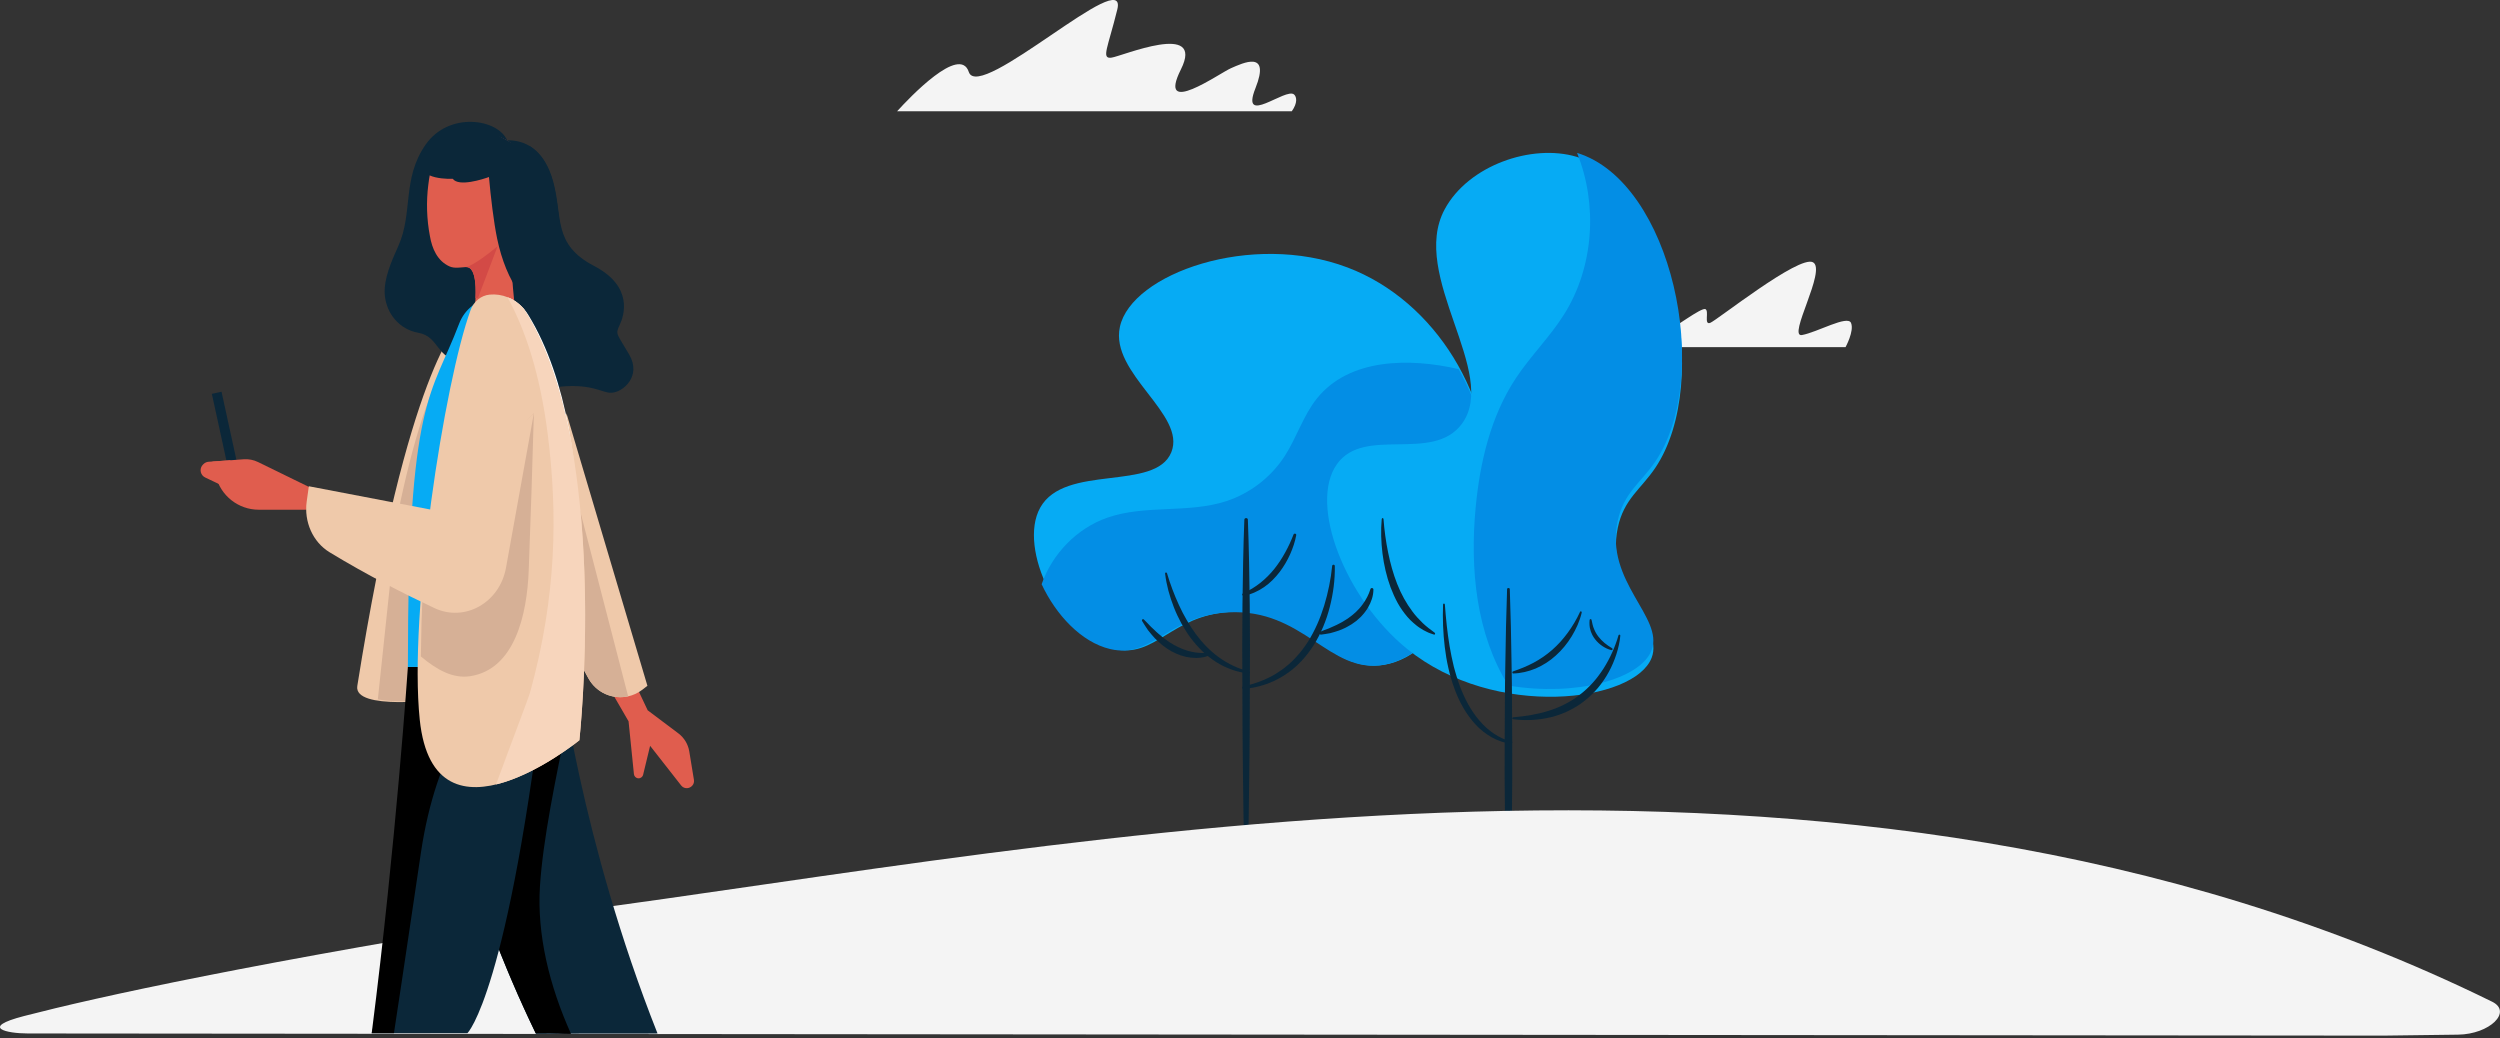 <svg xmlns="http://www.w3.org/2000/svg" width="590" height="245" viewBox="0 0 590 245">
  <rect x="0" y="0" width="590" height="245" fill="#333333" stroke="none"/>
  <g fill="none">
    <path fill="#F4F4F4" d="M382.397,81.928 C382.397,81.928 391.214,73.741 392.509,75.172 C393.803,76.603 392.589,78.272 393.803,77.874 C395.016,77.477 401.488,72.548 402.459,72.946 C403.43,73.343 402.054,76.762 403.591,76.205 C405.128,75.649 424.543,60.147 427.86,61.896 C431.177,63.644 421.712,79.702 425.271,79.067 C428.831,78.431 436.031,74.297 436.84,76.205 C437.648,78.113 435.545,81.928 435.545,81.928 L382.397,81.928 Z"/>
    <path fill="#06ABF4" d="M351.362,116.383 C350.411,133.334 340.592,154.41 326.789,156.878 C313.932,159.176 308.132,143.447 290.385,144.418 C276.278,145.19 272.717,155.524 262.78,153.14 C250.088,150.096 240.128,129.457 245.488,119.809 C251.287,109.369 272.654,116.068 276.431,106.727 C280.045,97.788 261.893,88.174 264.296,77.134 C267.028,64.59 295.351,54.549 317.991,63.117 C339.028,71.078 352.608,94.14 351.362,116.383"/>
    <path fill="#038EE5" d="M310.86,93.955 C307.559,98.029 306.026,103.269 303.168,107.671 C299.937,112.647 294.984,116.457 289.375,118.281 C280.357,121.212 270.27,119.05 261.316,122.176 C254.158,124.675 248.332,130.68 245.826,137.877 C249.174,145.063 255.187,151.569 261.975,153.17 C272.002,155.536 275.596,145.282 289.831,144.516 C307.739,143.553 313.591,159.16 326.566,156.88 C340.494,154.431 350.402,133.518 351.361,116.698 C351.943,106.488 349.318,96.107 344.233,87.114 C332.517,84.391 318.445,84.593 310.86,93.955"/>
    <path fill="#06ABF4" d="M389.794,155.221 C385.798,165.681 352.859,169.993 332.093,153.157 C317.569,141.382 308.742,119.052 315.526,109.528 C321.972,100.477 338.04,109.267 344.948,100.094 C353.984,88.095 332.489,65.09 340.949,49.389 C346.527,39.037 361.492,33.847 372.084,37.008 C394.564,43.716 404.398,89.953 390.651,110.412 C387.262,115.456 383.233,117.752 381.796,124.562 C378.762,138.94 392.761,147.454 389.794,155.221"/>
    <path fill="#038EE5" d="M390.636,108.944 C404.382,88.672 394.605,42.923 372.187,36.088 C377.131,48.316 376.151,63.074 369.101,74.237 C365.735,79.568 361.195,84.03 357.722,89.289 C351.816,98.23 349.261,109.08 348.25,119.82 C346.891,134.254 348.366,149.587 355.96,161.787 C371.964,164.472 387.144,160.282 389.777,153.45 C392.751,145.736 378.718,137.279 381.76,122.999 C383.201,116.234 387.239,113.954 390.636,108.944"/>
    <path fill="#0B2739" d="M294.496,122.622 C294.751,129.286 294.859,135.95 294.939,142.614 L294.992,152.61 L294.96,162.606 L294.923,172.602 C294.914,175.934 294.857,179.266 294.826,182.598 C294.764,189.262 294.655,195.926 294.496,202.59 C294.491,202.792 294.302,202.952 294.072,202.948 C293.849,202.944 293.671,202.785 293.667,202.59 C293.507,195.926 293.399,189.262 293.336,182.598 C293.306,179.266 293.249,175.934 293.24,172.602 L293.203,162.606 L293.171,152.61 L293.223,142.614 C293.303,135.95 293.412,129.286 293.667,122.622 C293.674,122.42 293.866,122.262 294.095,122.268 C294.315,122.275 294.488,122.432 294.496,122.622"/>
    <path fill="#0B2739" d="M305.913 126.281C305.634 127.855 305.112 129.357 304.462 130.828 303.801 132.292 302.975 133.704 301.973 135.021 300.961 136.329 299.779 137.56 298.354 138.54 296.94 139.525 295.3 140.268 293.57 140.598 293.391 140.632 293.215 140.529 293.178 140.366 293.147 140.232 293.219 140.101 293.346 140.04L293.357 140.034C294.101 139.674 294.826 139.317 295.509 138.9 296.186 138.476 296.843 138.037 297.455 137.544 298.679 136.562 299.787 135.455 300.757 134.24 301.723 133.023 302.577 131.721 303.318 130.36 304.066 129.004 304.725 127.584 305.272 126.15L305.277 126.136C305.336 125.981 305.524 125.898 305.696 125.952 305.849 126 305.938 126.141 305.913 126.281M275.411 135.279C276.167 137.85 277.12 140.366 278.227 142.781 278.789 143.986 279.382 145.173 280.055 146.311 280.707 147.461 281.432 148.563 282.205 149.625 283.767 151.734 285.592 153.641 287.71 155.163 288.761 155.939 289.905 156.576 291.088 157.14 292.27 157.718 293.531 158.105 294.809 158.487L294.829 158.493C294.949 158.529 295.018 158.656 294.982 158.777 294.949 158.889 294.84 158.956 294.73 158.938 294.06 158.832 293.371 158.787 292.71 158.605 292.376 158.527 292.04 158.454 291.71 158.361L290.728 158.042C289.438 157.567 288.163 156.996 287.004 156.23 285.834 155.486 284.728 154.63 283.733 153.663 282.729 152.702 281.824 151.645 280.986 150.542 280.164 149.428 279.434 148.251 278.764 147.045 278.113 145.83 277.521 144.585 277.026 143.303 276.027 140.742 275.284 138.092 274.963 135.36 274.948 135.234 275.037 135.12 275.162 135.105 275.274 135.092 275.376 135.162 275.407 135.268L275.411 135.279zM315.017 133.572C315.073 136.836 314.643 140.074 313.833 143.244 313.024 146.41 311.764 149.493 310.002 152.315 308.217 155.111 305.878 157.646 302.999 159.429 302.296 159.898 301.534 160.269 300.787 160.658 300.403 160.834 300.007 160.985 299.619 161.149L299.035 161.387 298.433 161.581C296.843 162.141 295.174 162.416 293.522 162.606 293.35 162.626 293.193 162.506 293.173 162.337 293.154 162.181 293.259 162.037 293.413 162.002L293.425 162C296.587 161.265 299.625 160.113 302.203 158.282 302.529 158.06 302.854 157.838 303.156 157.585 303.462 157.337 303.779 157.103 304.074 156.844L304.942 156.047C305.23 155.782 305.485 155.481 305.763 155.205 306.839 154.063 307.795 152.813 308.645 151.492 310.326 148.836 311.584 145.915 312.515 142.89 312.974 141.375 313.368 139.835 313.678 138.276 314.003 136.723 314.238 135.136 314.389 133.565L314.39 133.548C314.406 133.38 314.559 133.256 314.732 133.271 314.893 133.286 315.014 133.418 315.017 133.572"/>
    <path fill="#0B2739" d="M324.127 139.132C324.121 140.667 323.605 142.085 322.852 143.377 322.68 143.712 322.452 144.007 322.232 144.31 322.023 144.621 321.773 144.899 321.524 145.177L321.145 145.59 320.732 145.966 320.316 146.34 320.107 146.527 319.881 146.689 318.973 147.332C318.663 147.536 318.336 147.708 318.014 147.886 317.379 148.267 316.686 148.516 316.012 148.798 315.329 149.057 314.618 149.226 313.925 149.429 313.212 149.559 312.5 149.683 311.788 149.77 311.589 149.794 311.407 149.654 311.383 149.456 311.363 149.293 311.455 149.141 311.599 149.079L311.629 149.067C312.277 148.791 312.928 148.556 313.573 148.318 314.197 148.027 314.834 147.777 315.443 147.482 316.033 147.146 316.665 146.894 317.214 146.51 317.493 146.326 317.79 146.17 318.064 145.981L318.864 145.389C319.139 145.201 319.369 144.965 319.624 144.756L319.998 144.432 320.338 144.076C320.57 143.843 320.809 143.616 321.008 143.355 321.215 143.101 321.434 142.855 321.618 142.583 322.385 141.53 323.03 140.321 323.403 139.076L323.418 139.028C323.476 138.837 323.677 138.729 323.869 138.786 324.026 138.832 324.127 138.977 324.127 139.132M285.727 154.537C284.228 155.25 282.614 155.376 281.028 155.207 279.437 155.035 277.892 154.477 276.456 153.702 275.021 152.91 273.726 151.844 272.558 150.646 271.972 150.048 271.461 149.365 270.926 148.72 270.447 148.015 269.979 147.305 269.544 146.573 269.463 146.436 269.494 146.25 269.613 146.157 269.711 146.081 269.838 146.091 269.926 146.174L269.943 146.191C270.532 146.752 271.076 147.347 271.63 147.925L272.499 148.736C272.791 149 273.051 149.307 273.365 149.537 273.977 150.015 274.538 150.569 275.182 150.974 275.495 151.192 275.793 151.441 276.116 151.635 276.44 151.828 276.767 152.012 277.086 152.214 278.395 152.941 279.772 153.495 281.199 153.812 282.619 154.119 284.119 154.218 285.557 153.974L285.589 153.968C285.731 153.944 285.863 154.056 285.884 154.218 285.902 154.356 285.834 154.486 285.727 154.537M356.311 139.006C356.523 144.926 356.646 150.846 356.73 156.767 356.856 162.687 356.835 168.608 356.881 174.528 356.934 180.448 356.885 186.369 356.816 192.289L356.629 201.17C356.605 202.65 356.534 204.13 356.489 205.61 356.44 207.09 356.386 208.57 356.311 210.05 356.304 210.183 356.156 210.287 355.981 210.283 355.815 210.278 355.683 210.175 355.675 210.05 355.6 208.57 355.546 207.09 355.498 205.61 355.452 204.13 355.381 202.65 355.357 201.17L355.17 192.289C355.101 186.369 355.052 180.448 355.105 174.528 355.151 168.608 355.13 162.687 355.257 156.767 355.34 150.846 355.463 144.926 355.675 139.006 355.681 138.872 355.826 138.767 356.002 138.771 356.171 138.774 356.305 138.878 356.311 139.006M373.285 144.58C372.812 146.601 371.961 148.449 370.928 150.161 369.891 151.87 368.622 153.407 367.181 154.697 365.753 156.007 364.127 157.027 362.425 157.766 360.712 158.472 358.919 158.901 357.123 158.941 357.004 158.944 356.905 158.835 356.903 158.699 356.901 158.585 356.968 158.488 357.058 158.457 358.748 157.876 360.38 157.232 361.932 156.402 363.481 155.575 364.944 154.568 366.299 153.39 366.974 152.797 367.618 152.158 368.238 151.486 368.849 150.803 369.434 150.087 369.987 149.334 371.086 147.829 372.079 146.177 372.881 144.421L372.889 144.403C372.944 144.283 373.073 144.237 373.177 144.3 373.268 144.354 373.31 144.472 373.285 144.58M382.396 150.02C382.265 151.53 381.916 152.987 381.459 154.42 380.991 155.846 380.412 157.244 379.682 158.565 378.253 161.222 376.268 163.6 373.883 165.454 372.707 166.405 371.398 167.173 370.048 167.82 369.381 168.168 368.669 168.404 367.976 168.677 367.624 168.799 367.265 168.9 366.911 169.012L366.378 169.175C366.198 169.222 366.016 169.257 365.835 169.299 362.948 169.981 359.976 170.112 357.097 169.735 356.975 169.719 356.89 169.605 356.905 169.48 356.919 169.371 357.006 169.29 357.108 169.282 359.967 169.043 362.767 168.597 365.433 167.766 365.769 167.672 366.096 167.553 366.423 167.431 366.749 167.31 367.079 167.201 367.402 167.071 368.037 166.79 368.677 166.522 369.29 166.196 369.918 165.903 370.505 165.531 371.103 165.183 371.675 164.79 372.258 164.416 372.805 163.987 373.912 163.148 374.923 162.182 375.872 161.153 376.814 160.115 377.654 158.976 378.426 157.785 379.187 156.587 379.869 155.327 380.458 154.014 381.053 152.707 381.565 151.338 381.96 149.95L381.963 149.936C381.998 149.816 382.121 149.747 382.237 149.782 382.341 149.813 382.405 149.914 382.396 150.02"/>
    <path fill="#0B2739" d="M380.291 153.434C379.534 153.253 378.849 152.919 378.198 152.495 377.549 152.07 376.961 151.529 376.464 150.897 376.204 150.589 376.005 150.233 375.802 149.881 375.702 149.703 375.636 149.506 375.553 149.32L375.436 149.036 375.352 148.74C375.098 147.957 375.077 147.12 375.148 146.328 375.16 146.193 375.273 146.094 375.402 146.107 375.505 146.117 375.585 146.196 375.607 146.296L375.613 146.322C375.772 147.059 375.897 147.77 376.187 148.421 376.448 149.078 376.79 149.694 377.223 150.243 377.647 150.799 378.144 151.3 378.688 151.755 379.231 152.203 379.83 152.616 380.438 152.969L380.455 152.978C380.567 153.044 380.609 153.194 380.547 153.313 380.495 153.411 380.389 153.458 380.291 153.434M356.682 175.444C355.071 175.382 353.557 174.817 352.135 174.059 351.427 173.669 350.752 173.214 350.106 172.714 349.79 172.454 349.474 172.191 349.171 171.914 348.879 171.625 348.565 171.357 348.29 171.047 346.022 168.632 344.365 165.625 343.231 162.469 342.073 159.312 341.357 156.002 340.962 152.674 340.56 149.345 340.438 145.993 340.56 142.661 340.564 142.533 340.664 142.433 340.783 142.438 340.892 142.443 340.979 142.538 340.988 142.653 341.239 145.96 341.557 149.246 342.102 152.481 342.369 154.098 342.711 155.695 343.09 157.277 343.313 158.056 343.5 158.85 343.753 159.616L344.115 160.772 344.527 161.907C345.653 164.91 347.152 167.755 349.182 170.1 350.184 171.283 351.338 172.31 352.598 173.161 353.858 173.995 355.259 174.675 356.706 174.981L356.731 174.986C356.846 175.011 356.922 175.132 356.899 175.257 356.879 175.37 356.785 175.448 356.682 175.444M326.508 122.498C326.708 125.15 327.067 127.789 327.589 130.358 328.105 132.929 328.803 135.439 329.734 137.81 330.664 140.183 331.878 142.378 333.34 144.327 334.065 145.313 334.889 146.192 335.755 147.038 336.631 147.874 337.592 148.593 338.587 149.325L338.598 149.333C338.696 149.405 338.724 149.553 338.66 149.664 338.609 149.754 338.513 149.792 338.426 149.764 338.136 149.672 337.845 149.574 337.555 149.468 337.262 149.368 336.976 149.248 336.7 149.102 336.422 148.96 336.134 148.834 335.861 148.675L335.056 148.167C334.782 148.003 334.536 147.795 334.278 147.602 334.023 147.404 333.768 147.204 333.533 146.977 333.294 146.756 333.046 146.543 332.814 146.311L332.143 145.583C331.28 144.578 330.504 143.474 329.846 142.291 329.2 141.1 328.644 139.857 328.161 138.583 327.221 136.022 326.615 133.339 326.267 130.635 325.946 127.924 325.831 125.197 326.089 122.481 326.101 122.35 326.205 122.255 326.321 122.27 326.422 122.282 326.499 122.375 326.507 122.487L326.508 122.498z"/>
    <path fill="#F4F4F4" d="M6.556,243.898 C130.096,244.011 315.405,244.181 562.484,244.407 C570.308,244.305 576.176,244.229 580.088,244.178 C587.587,244.08 592.981,238.782 588.139,236.402 C433.737,160.526 253.025,199.705 133.545,215.324 C59.567,227.204 22.875,235.326 5.664,239.787 C-4.907,242.526 1.661,243.894 6.556,243.898 Z"/>
    <path fill="#F4F4F4" d="M93.146,26.265 C94.569,24.257 94.311,22.833 93.678,22.292 C91.716,20.617 80.936,29.973 84.576,20.816 C88.217,11.659 81.543,14.908 78.812,16.089 C76.082,17.271 61.216,27.905 66.98,16.385 C72.744,4.865 52.98,13.318 50.553,13.614 C48.125,13.909 49.755,11.251 51.971,2.235 C54.655,-8.686 19.348,24.36 16.921,16.976 C14.802,10.526 2.964,23.002 0,26.265 L93.146,26.265 Z" transform="translate(211.712)"/>
    <g transform="translate(47.344 28.753)">
      <path fill="#0B2739" d="M84.734,128.64 C84.734,128.64 89.697,169.448 107.834,215.15 C103.225,215.247 98.623,215.076 79.15,215.247 C67.492,191.057 57.025,161.391 53.601,128.64 C74.357,128.64 84.734,128.64 84.734,128.64 Z"/>
      <path fill="#000" d="M79.067,215.076 C75.246,207.153 71.671,198.872 68.311,189.857 C66.461,180.11 66.335,170.663 67.211,161.955 C71.265,151.037 76.471,139.344 81.914,128.64 L84.735,128.64 C84.735,128.64 85.289,133.188 86.698,140.937 C83.767,155.073 80.788,169.383 80.084,180.422 C79.362,191.732 82.261,203.801 87.416,215.247 C83.946,215.247 84.617,215.016 79.067,215.076 Z"/>
      <path fill="#EFC9AA" d="M56.683,136.304 C56.683,136.304 36.038,139.047 36.979,133.133 C48.948,57.899 60.977,47.718 60.977,47.718 L56.683,136.304 Z"/>
      <path fill="#D6B096" d="M46.347,93.552 C50.1,74.88 54.361,61.906 59.13,54.628 L54.766,116.642 L56.683,136.304 C56.678,136.304 47.618,137.357 41.825,136.304 L46.347,93.552 Z"/>
      <path fill="#0B2739" d="M48.916,128.64 C48.916,128.64 55.853,157.972 40.378,215.076 L62.967,215.076 C62.967,215.076 72.664,205.78 81.584,128.64 L48.916,128.64 Z"/>
      <polygon fill="#0B2739" points="4.937 63.694 9.472 84.472 7.186 84.973 2.651 64.196"/>
      <path fill="#E05D4E" d="M100.998,141.481 L102.262,153.937 C102.317,154.476 102.751,154.895 103.29,154.93 C103.825,154.964 104.307,154.608 104.433,154.086 L106.083,147.259 L113.392,156.594 C114.482,157.985 116.705,157.006 116.419,155.26 L115.325,148.586 C115.046,146.882 114.121,145.352 112.743,144.316 L105.508,138.877 L99.91,127.036 L94.45,130.174 L100.998,141.481 Z"/>
      <path fill="#EFC9AA" d="M86.338,68.777 L105.447,133.096 L104.291,133.992 C100.118,137.222 94.055,135.955 91.516,131.323 L80.438,111.107 L86.338,68.777 Z"/>
      <path fill="#D6B096" d="M82.883,115.57 L88.12,86.237 L100.901,135.586 C97.313,136.38 93.422,134.8 91.516,131.323 L82.883,115.57 Z"/>
      <path fill="#0B2739" d="M46.684,29.252 C50.164,21.468 47.487,13.417 53.109,5.366 C58.57,-2.455 70.09,-0.779 72.341,4.364 C76.186,4.253 81.077,6.173 83.227,14.155 C85.503,22.609 83.093,28.916 92.865,34.015 C102.191,38.883 99.959,45.69 98.888,47.971 C97.818,50.252 98.219,49.85 101.163,54.95 C104.109,60.049 99.7,63.791 97.014,63.94 C94.604,64.075 92.33,61.391 82.959,62.732 C73.777,64.048 73.905,58.439 61.855,56.761 C55.43,55.866 56.405,50.679 51.369,49.783 C46.934,48.994 43.866,45.283 43.472,40.926 C43.128,37.131 45.063,32.876 46.684,29.252"/>
      <path fill="#E05D4E" d="M61.409,3.596 C67.578,1.272 75.554,3.617 78.005,12.057 C78.736,14.574 78.936,17.386 78.473,19.976 C78.054,22.325 76.795,24.339 75.654,26.394 C74.097,29.199 73.317,31.981 73.442,35.171 C73.516,37.036 73.903,41.641 74.124,43.493 C74.124,43.493 73.679,43.139 72.103,44.386 C68.95,46.965 65.254,45.412 65.254,45.412 C65.254,45.412 64.731,45.309 64.814,42.731 C64.98,40.152 65.239,34.133 62.605,34.277 C61.351,34.345 59.893,34.658 58.703,34.102 C55.873,32.815 54.62,29.908 54.116,26.956 C53.349,22.953 53.235,18.838 53.736,14.87 C54.199,11.162 54.892,7.33 58.223,5.155 C59.203,4.48 60.306,4.038 61.409,3.596"/>
      <path fill="#E05D4E" d="M72.079,15.845 L72.09,15.798 C73.219,15.336 74.532,15.269 75.326,16.403 C76.183,17.628 75.669,19.224 74.612,20.296 C74.226,20.688 73.602,21.174 73.11,21.525 L72.079,15.845 Z"/>
      <path fill="#E05D4E" d="M72.09,15.798 L71.573,17.639 C71.573,17.639 72.611,18.341 72.611,18.242 C72.611,18.142 72.785,16.122 72.785,16.122 L72.09,15.798 Z"/>
      <path fill="#D34A46" d="M65.472,41.539 L64.875,41.612 C64.967,39.469 64.934,36.391 63.962,35.005 C63.92,34.941 63.877,34.88 63.831,34.824 C63.809,34.799 63.788,34.775 63.766,34.753 C63.679,34.657 63.583,34.575 63.48,34.508 C63.47,34.501 63.461,34.494 63.45,34.488 C63.341,34.42 63.224,34.368 63.097,34.333 C63.082,34.329 63.068,34.322 63.054,34.319 C62.918,34.287 62.774,34.269 62.616,34.277 C62.612,34.278 62.609,34.276 62.605,34.277 C62.605,34.277 64.3,34.17 70.091,29.353 L65.472,41.539 Z"/>
      <path fill="#0B2739" d="M85.109,25.652 C84.334,22.372 84.308,18.693 83.227,14.509 C82.003,9.774 79.89,7.089 77.587,5.674 L75.524,6.227 L75.576,6.192 L72.341,4.364 L67.961,2.037 L56.381,3.754 L53.813,9.497 C52.72,9.244 51.939,9.065 51.939,9.065 C51.042,13.95 59.505,13.436 59.505,13.436 C60.927,15.42 66.687,13.512 68.054,13.023 C68.064,13.118 68.071,13.21 68.079,13.305 C68.459,17.594 69.163,23.64 69.988,27.592 C72.079,37.613 77.317,45.904 83.844,44.432 C87.097,43.699 89.286,40.921 90.685,37.183 C86.712,33.828 85.699,30.04 85.109,25.652"/>
      <path fill="#000" d="M81.584,128.64 C81.517,130.241 81.434,131.847 81.342,133.455 C78.06,130.794 79.598,130.976 76.566,131.338 C65.568,132.65 55.533,148.917 52.032,172.221 C50.295,183.778 48.101,198.931 45.625,215.076 C43.23,215.076 40.692,215.076 40.378,215.076 C46.136,169.984 48.916,128.64 48.916,128.64 L81.584,128.64 Z"/>
      <path fill="#06ABF4" d="M86.582,128.64 C86.582,128.64 95.505,74.64 76.804,45.26 C73.221,39.631 63.786,40.289 60.977,47.718 C54.534,64.762 48.915,64.762 48.915,128.64 L86.582,128.64 Z"/>
      <path fill="#FFF" d="M78.402,116.826 C83.399,99.169 83.683,83.905 81.727,69.016 C80.085,56.514 76.728,47.699 72.664,41.471 C74.471,42.239 76.112,43.586 77.283,45.488 C96.298,76.371 87.225,133.133 87.225,133.133 L72.926,133.133 C74.866,128.128 76.756,122.641 78.402,116.826"/>
      <path fill="#EFC9AA" d="M76.256,44.114 C96.991,76.456 89.388,145.948 89.388,145.948 C89.388,145.948 55.113,173.811 51.716,141.09 C49.091,115.799 57.52,61.374 63.742,44.349 C64.449,42.412 66.16,40.98 68.208,40.777 C71.088,40.493 74.122,41.653 76.256,44.114"/>
      <path fill="#D6B096" d="M53.322,95.926 L78.65,68.777 C78.435,77.404 77.811,96.193 77.432,105.934 C77.029,116.274 74.157,129.174 63.65,130.825 C59.523,131.474 55.683,129.275 51.976,126.169 C52.11,115.075 52.583,104.992 53.322,95.926"/>
      <path fill="#E05D4E" d="M25.87,86.31 L13.551,80.289 C12.498,79.774 11.327,79.549 10.158,79.637 L2.765,80.19 L3.574,83.534 C4.71,88.232 8.905,91.541 13.728,91.541 L25.012,91.541 L25.87,86.31 Z"/>
      <path fill="#E05D4E" d="M7.323,80.763 L6.793,83.993 C6.59,85.228 5.264,85.924 4.136,85.388 L1.072,83.93 C0.941,83.868 0.817,83.79 0.704,83.699 C-0.177,82.991 -0.241,81.67 0.568,80.881 L0.702,80.751 C1.02,80.441 1.437,80.254 1.88,80.224 L7.005,79.867"/>
      <path fill="#EFC9AA" d="M78.65,68.777 L72.071,105.235 C70.582,113.487 62.357,118.123 55.186,114.756 C48.13,111.444 39.227,106.934 30.433,101.578 C26.497,99.181 24.365,94.402 25.038,89.596 L25.541,86.003 L55.352,91.71"/>
      <path fill="#F7D5BC" d="M90.452,130.489 C90.393,131.883 90.327,133.202 90.259,134.44 C90.254,134.536 90.249,134.63 90.244,134.724 C90.175,135.956 90.104,137.104 90.033,138.159 C89.705,143.047 89.388,145.947 89.388,145.947 C89.388,145.947 79.431,154.039 69.718,156.378 C72.893,147.713 77.385,135.997 77.768,134.609 C83.973,112.058 84.326,92.565 81.897,73.55 C80.102,59.501 76.658,49.099 72.418,41.385 C72.754,41.517 73.082,41.672 73.406,41.843 C73.437,41.86 73.469,41.876 73.501,41.893 C73.827,42.071 74.146,42.267 74.456,42.484 C74.463,42.489 74.47,42.496 74.478,42.501 C74.757,42.699 75.027,42.92 75.289,43.15 C75.354,43.207 75.418,43.265 75.482,43.324 C75.748,43.57 76.007,43.829 76.252,44.11 C76.253,44.111 76.255,44.113 76.256,44.114 C76.456,44.427 76.649,44.749 76.844,45.068 C77.28,45.782 77.708,46.506 78.118,47.252 C79.39,49.565 80.536,52.034 81.574,54.619 C81.925,55.491 82.264,56.377 82.589,57.275 C82.708,57.601 82.824,57.93 82.94,58.26 C83.76,60.609 84.503,63.034 85.167,65.522 C85.879,68.179 86.505,70.904 87.056,73.67 C87.469,75.744 87.839,77.842 88.171,79.951 C88.503,82.061 88.796,84.182 89.053,86.305 C90.342,96.917 90.754,107.557 90.749,116.851 C90.747,121.86 90.624,126.477 90.452,130.489"/>
    </g>
  </g>
</svg>
